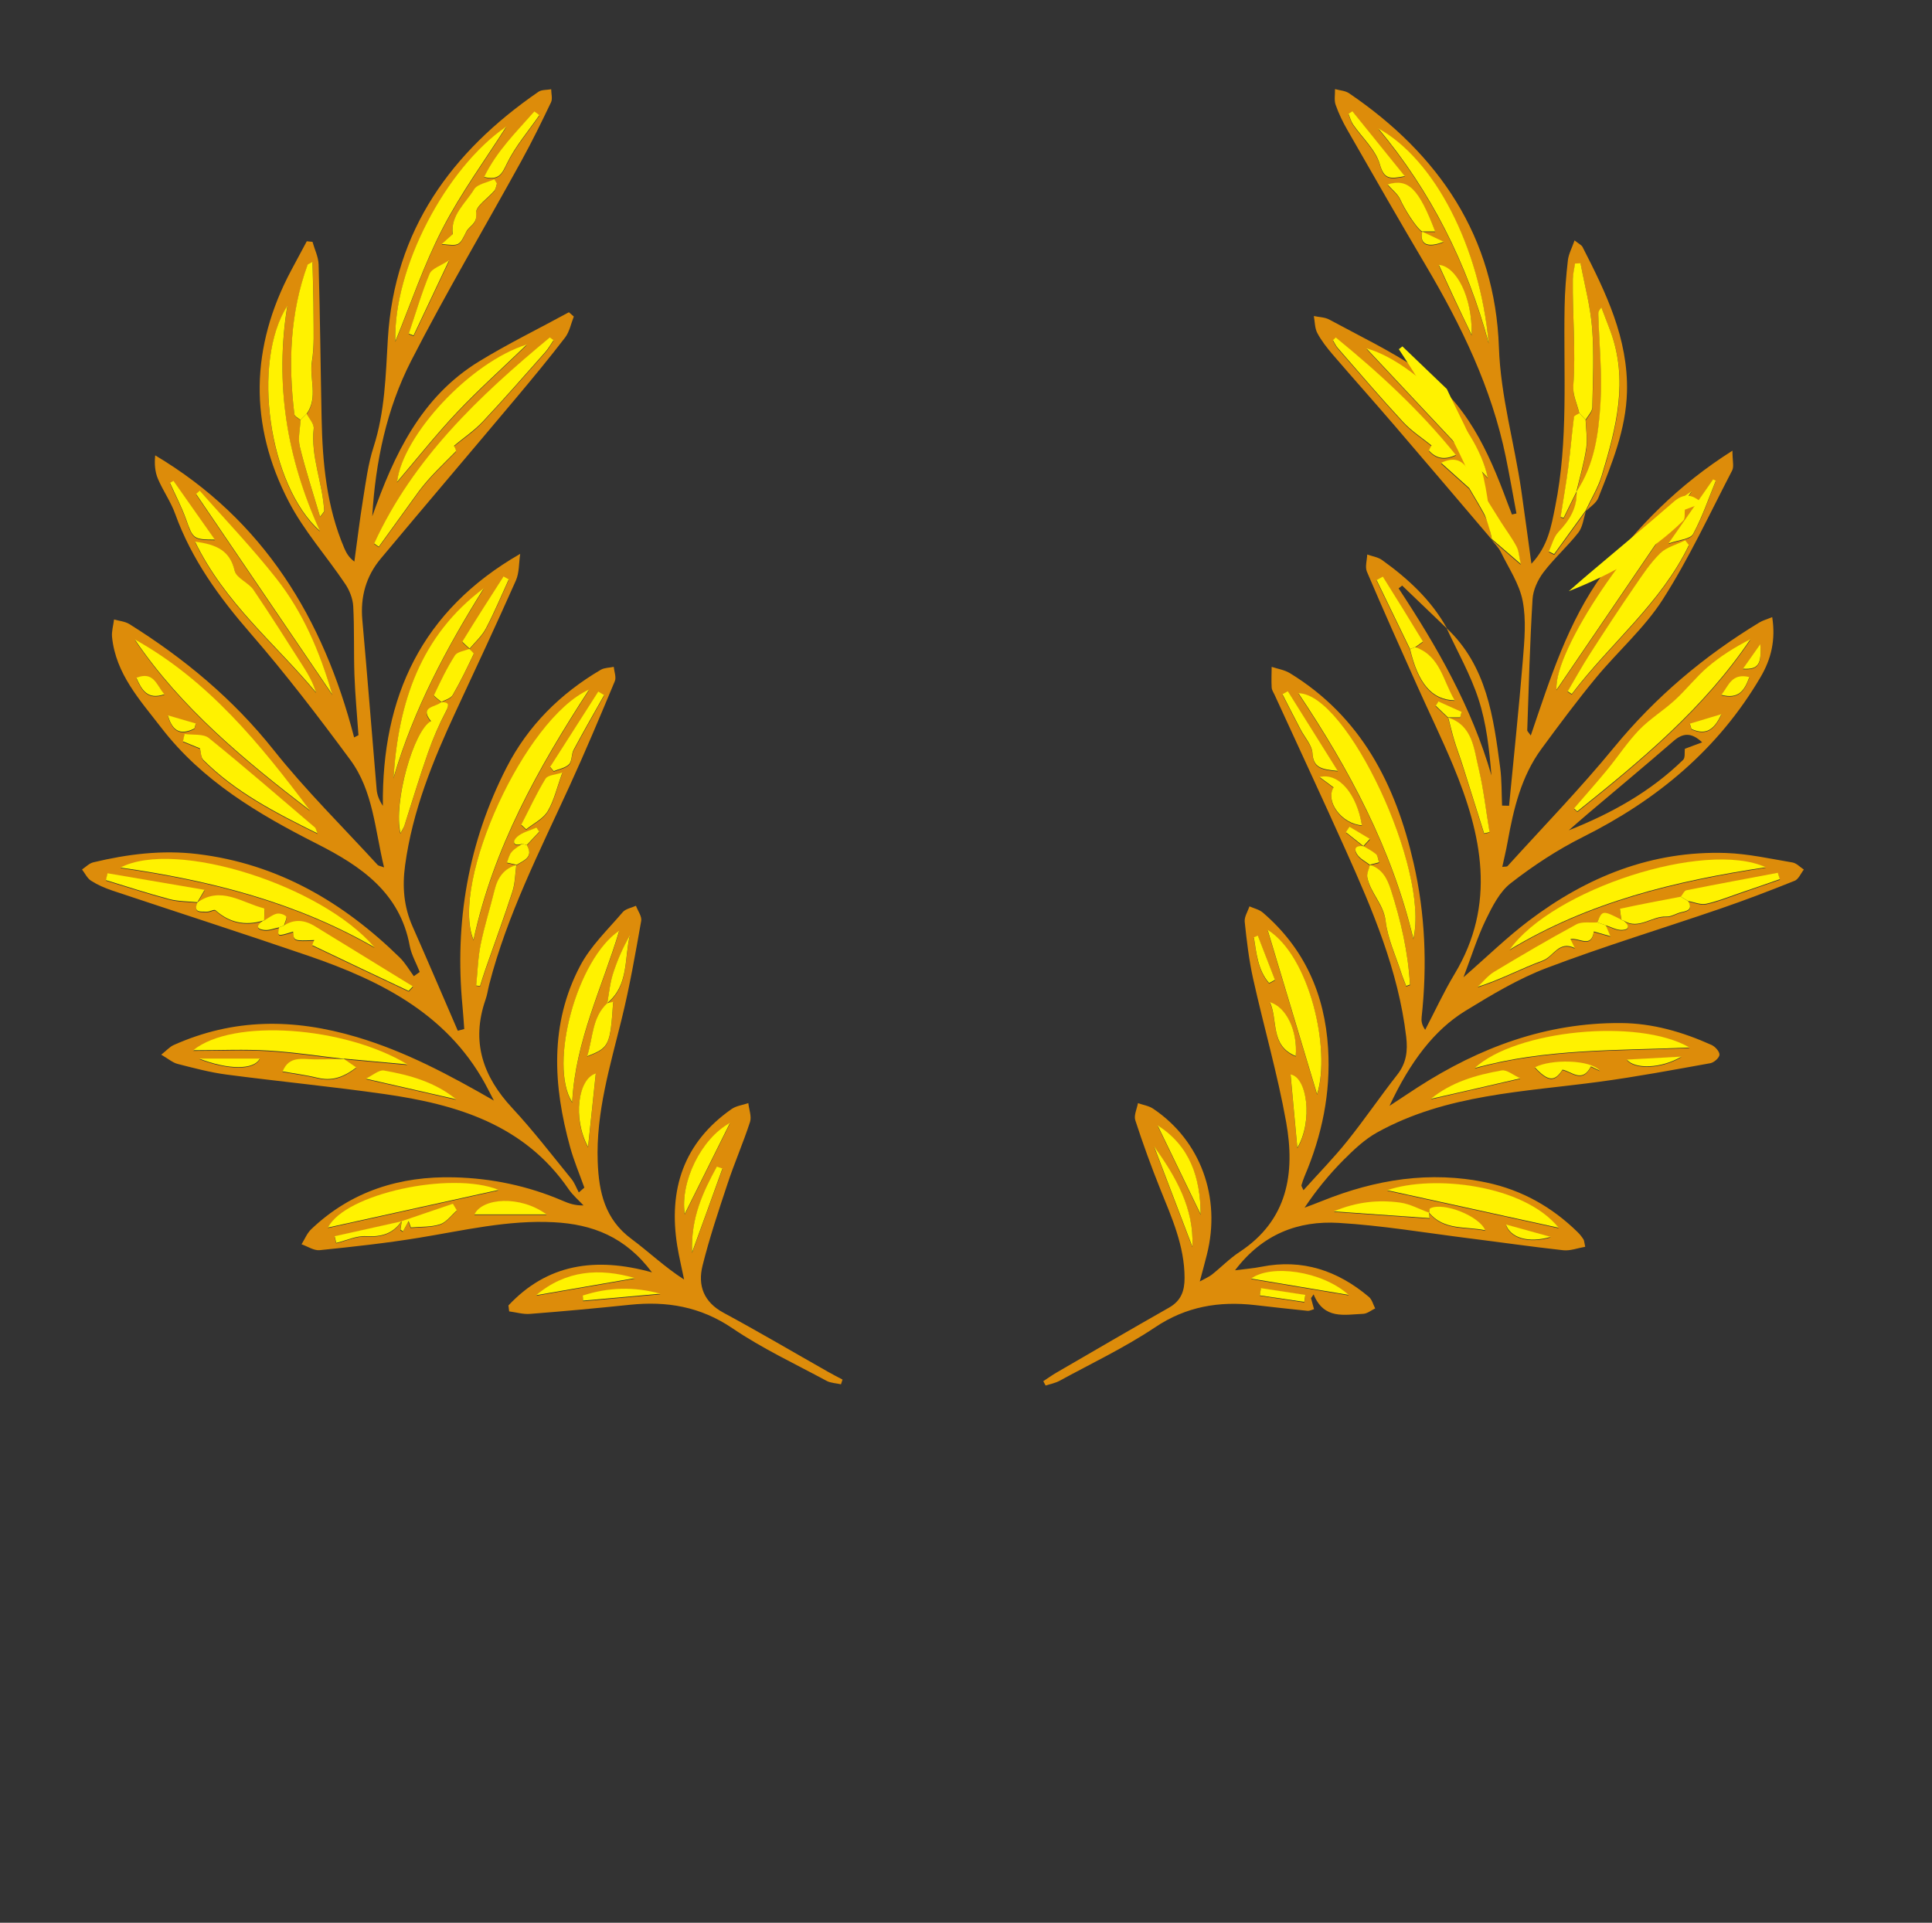 <?xml version="1.0" encoding="utf-8"?>
<!-- Generator: Adobe Illustrator 22.0.1, SVG Export Plug-In . SVG Version: 6.00 Build 0)  -->
<svg version="1.1" id="Layer_1" xmlns="http://www.w3.org/2000/svg" xmlns:xlink="http://www.w3.org/1999/xlink" x="0px" y="0px"
	 viewBox="0 0 2400 2389.1" style="enable-background:new 0 0 2400 2389.1;" xml:space="preserve">
<rect x="0" y="0" width="2400" height="2389.1" fill="#333333" stroke="none"/>
<style type="text/css">
	.st0{fill:#DD8C0A;}
	.st1{fill:#FFF200;}
</style>
<path class="st0" d="M631.6,1622.1c48.1-51.4,107.8-60.7,178.3-41.1c-33-44.2-74-59.8-121.9-62.3c-57-3-111.9,10.2-167.5,19.3
	c-40.9,6.7-82.2,11.2-123.4,15.4c-7.2,0.7-15-4.7-22.5-7.3c3.9-6.3,6.8-13.7,11.9-18.6c49.8-47.5,110.3-66.3,177.9-64.6
	c46.5,1.2,91.4,10.6,134.3,29c7.6,3.3,15.4,6.2,26.2,5.9c-6.2-6.6-13.3-12.6-18.4-20c-55.2-80.6-139.3-105.6-229.1-118.4
	c-65.2-9.3-130.8-15.6-196.1-24.2c-20.4-2.7-40.6-8.1-60.6-13.2c-6.3-1.6-11.8-6.5-20.4-11.5c6.8-5.4,10.7-9.9,15.5-12
	c74.4-33.2,148.4-33.3,227.1-10c61.3,18.2,115.3,47.3,170.6,79c-2.1-4.1-4.3-8.2-6.4-12.4c-47-92.9-131.7-135.8-224.1-167.5
	c-80.9-27.7-162.3-53.9-243.4-81c-9.2-3.1-18.3-7-26.4-12.2c-4.8-3-7.6-9.2-11.3-14c4.6-3.1,8.9-7.7,14-8.9
	c42.5-10.2,85.5-15.6,129.3-10.3c99.6,12,181.1,59.7,251.5,128.7c6.8,6.7,11.7,15.4,17.4,23.1c2.4-1.8,4.8-3.6,7.3-5.3
	c-4.2-10.8-10.3-21.2-12.4-32.4c-12.2-66.5-61-99.3-115.4-126.9c-72.8-36.9-142.3-78-193.2-144.1c-26.4-34.3-56.5-66.7-61.2-112.7
	c-0.7-7.1,1.6-14.6,2.5-21.9c6.4,1.9,13.6,2.4,19.1,5.8c68,42.6,128.7,92.9,179.2,156.5c39.8,50.1,85.8,95.4,129.1,142.7
	c1.1,1.2,3.3,1.3,8,3.1c-11.4-47.1-13.5-95.1-42-133.7c-39.6-53.6-80.1-106.7-123.8-157C272.1,742,238,695,217.6,638.5
	c-5.4-15.1-15.1-28.6-21.4-43.5c-3.7-8.7-4.5-18.5-3.4-29.2C327.3,646,401.6,768.2,439.9,916.3c1.8-0.9,3.6-1.9,5.4-2.8
	c-1.7-24.8-4.1-49.6-5-74.5c-1-28.5,0-57.1-1.5-85.6c-0.5-9.5-4.6-19.9-10-27.9c-23.1-34.4-51.3-65.9-70.2-102.4
	c-49.5-95.3-47.5-192,3.1-287.1c6.4-12.1,12.9-24.1,19.4-36.2c2.4,0.2,4.7,0.5,7.1,0.7c2.6,9.4,7.3,18.7,7.6,28.1
	c1.8,63.5,2.4,127.1,3.7,190.7c1.1,55.4,6.1,110.2,28.2,161.9c2.5,5.7,5.4,11.3,12.5,16.6c3.6-25.8,6.6-51.7,10.8-77.5
	c3.5-21.7,6.3-43.9,13-64.7c14.2-43.9,15.1-89.2,17.8-134.5c8.1-135.4,79-232.6,187-307c4.1-2.8,10.6-2.2,15.9-3.2
	c0,5.5,1.9,11.8-0.2,16.2c-11.7,24.5-23.7,49-36.8,72.8c-45.6,82.9-93.9,164.3-137,248.5c-30.5,59.7-44.3,125.3-48.3,193.2
	c27-76.4,60.5-148.4,132.7-192.5c36.1-22.1,74.4-40.8,111.6-61.1c2,1.8,4,3.6,6.1,5.3c-3.5,8.8-5.3,18.9-10.9,26.2
	c-19.7,25.7-40.4,50.7-61.2,75.5c-55.8,66.5-112.2,132.6-167.8,199.2c-18.2,21.8-25.4,47.4-22.8,76.1c6.3,70.3,11.8,140.7,17.8,211
	c0.6,6.5,3,12.9,7.7,20c-1.4-135.1,47.8-242.6,170.6-313.1c-1.7,11.1-1,23.3-5.4,33.2c-24.2,54.5-49.4,108.5-74.6,162.6
	c-28.5,61.3-53.8,123.5-63,191.3c-3.6,26.5-1.6,51.4,9.3,75.9c19,43,37.5,86.4,56.2,129.6c2.7-0.7,5.4-1.4,8-2.2
	c-0.7-9.5-1.3-19-2.2-28.5c-9.9-104,7-203.1,54.7-296.3c26.7-52.2,66.9-92,117.2-121.6c4.5-2.6,10.6-2.4,16-3.6
	c0.6,6,3.4,13,1.3,17.9c-18.2,43.6-36.5,87.2-56.2,130.2c-36.9,80.7-77.5,160-99.8,246.6c-1.6,6.3-2.4,12.8-4.6,18.9
	c-18.1,52.2-3.3,95.4,33.3,134.7c26,28,49.3,58.4,73.5,88.1c3.9,4.8,6.1,11.1,9.1,16.7c2.3-2,4.6-4,6.9-6c-6-16.8-13-33.3-17.7-50.4
	c-21.1-76.4-25.7-152.8,12.5-225.2c13-24.7,34.4-45,52.8-66.6c3.6-4.3,10.9-5.4,16.5-8c2.3,6.3,7.5,13.1,6.5,18.8
	c-7.2,40.7-14.3,81.6-24.2,121.7c-14.4,58.6-32.1,116.3-29.8,177.7c1.4,37.8,9,71.3,41.7,95.6c21.7,16.1,41.3,35,65.6,50.6
	c-2.8-13.9-6.2-27.8-8.5-41.8c-11.2-70,7.8-128.3,67.6-170.1c5.8-4,13.8-4.9,20.7-7.3c0.8,7.9,4.3,16.6,2.1,23.4
	c-8.4,25.9-19.4,50.9-27.9,76.7c-11.2,33.7-22.5,67.4-31.1,101.9c-6.1,24.6,1.4,45.2,26.1,58.5c43.9,23.7,86.8,49,130.2,73.6
	c5.8,3.3,11.8,6.3,17.6,9.4c-0.6,2-1.3,4-1.9,5.9c-6-1.4-12.7-1.5-17.9-4.3c-39.3-21.2-80.1-40.3-116.9-65.3
	c-39.8-27-81.6-34-127.6-29.2c-41.3,4.3-82.6,8.1-123.9,11.3c-8.5,0.7-17.3-2-25.9-3.1C632.2,1627.2,631.9,1624.7,631.6,1622.1z
	 M648.6,1049.2c-4.5,3.3-9.7,6.1-13.2,10.2c-2.9,3.5-3.9,8.6-5.8,13c4.1,0.9,8.1,1.9,12.2,2.8c-15.9,4.6-23.6,16-27.4,31.4
	c-5.5,22.5-12.6,44.7-17.2,67.4c-3.4,16.7-3.9,34.1-5.6,51.1c1.6,0.2,3.2,0.4,4.8,0.6c2.3-7.2,4.5-14.5,7-21.6
	c11.1-31.8,22.8-63.5,33.2-95.6c3.4-10.5,3.3-22.1,4.9-33.2c9.1-5.8,22-9.6,13-24.8c5.2-5.6,10.3-11.1,15.5-16.7
	c-1.1-1.7-2.3-3.4-3.4-5.1c-8.2,3.7-17.9,5.8-24.2,11.6C635.8,1046.5,637.6,1052.6,648.6,1049.2z M498.6,1518.3
	c-27.7,6.1-55.3,12.3-83,18.4c0.7,2.8,1.4,5.5,2,8.3c12.4-3,25-9.1,37.2-8.4c18.8,1.1,33.4-2.9,44-18.8c-0.5,3.6-1,7.2-1.6,10.8
	c1,0.7,2.1,1.5,3.1,2.2c2.3-4.3,4.7-8.6,7-12.8c0.9,2.6,1.9,5.3,2.8,7.9c12.2-1.1,25-0.4,36.4-4c7.9-2.6,13.9-11.2,20.7-17.2
	c-1.6-2.8-3.2-5.5-4.9-8.3C541.3,1503.7,520,1511,498.6,1518.3z M754.1,1247.3c27.4-22.4,21.2-55.5,28.4-84.4
	c-9.1,15.6-16.1,32-21.4,48.9c-3.6,11.4-4.6,23.5-6.7,35.3c-19,17.6-17.6,42.1-25,65.9c27.4-10.6,28.6-13.2,32.3-67.6
	C759.1,1246.1,756.6,1246.7,754.1,1247.3z M583,807c6.9-8.4,15.5-15.8,20.5-25.2c10.5-19.9,19.1-40.7,28.5-61.2
	c-2.2-1.2-4.3-2.4-6.5-3.6c-17.1,26.8-34.4,53.6-51,80.7c-0.5,0.9,5.8,5.9,8.9,9c-6.3,2.7-15.3,3.7-18.4,8.4
	c-10,15.6-18,32.4-25.9,49.2c-0.5,1.1,6,5.6,9.2,8.5c-6.3,6.8-28.5,5.2-13.1,24c-21.7,11.3-47.1,101.8-37.9,139.1
	c2-3.8,3.9-6.3,4.8-9.1c9.8-30.1,18.8-60.5,29.2-90.3c6.2-17.7,13.7-35.2,22.4-51.8c4.8-9.1,3.3-11.4-5.9-11.6
	c4.9-2.9,11.9-4.5,14.4-8.8c9.6-16.5,17.8-33.8,26.1-51.1C588.9,812.2,584.9,809.1,583,807z M328.2,1144.4c-0.1-5.2,1-14.8-0.3-15.1
	c-27.2-6.8-53.4-28.2-82.8-7.1c2.4-4.1,4.8-8.2,9.2-15.7c-42.1-7.2-81.4-13.9-120.6-20.6c-0.7,2.8-1.4,5.7-2.1,8.5
	c26.2,7.9,52.2,16.5,78.6,23.5c11.3,3,23.5,2.8,35.3,4c-6.1,13.7,4.7,11.3,11.7,11.7c3.6,0.2,9-3.3,10.6-1.8
	c17.4,15.6,37,19.5,59.1,13c-6.5,4.7-10.6,10,1.3,11.6c6,0.8,12.4-2,18.7-3.2c-2.3,11.3-2.3,11.3,17.4,5.3
	c0.7,11.5,0.7,11.5,26.3,10.5c-1,2.4-2.7,6.3-2.6,6.3c39.9,19.1,79.8,38,119.8,56.9c1.8-1.9,3.5-3.8,5.3-5.7c-6-3.7-12-7.3-18-11
	c-34.7-21.3-69.3-42.7-104-63.9c-12.5-7.6-25.4-9-38.3-0.6c1-3.9,4.1-9.7,2.7-11.4c-2.4-2.7-8.3-4.3-11.9-3.3
	C338,1137.5,333.2,1141.5,328.2,1144.4z M380.9,514.8c14.7-20.4,3.2-43.7,6.7-65.5c3-18.3,2-37.2,2-55.9c0-21.7-0.8-43.4-1.3-67.5
	c-5,3-5.9,3.2-6.1,3.6c-22,60.5-24.2,122.7-16.4,185.8c0.3,2.6,5,4.7,7.6,7c-0.5,11-3.4,22.6-0.9,32.9c6.8,28.2,15.9,55.8,25.2,87.4
	c4.4-5.9,5.1-6.5,5.1-7c-1.6-34.5-16.9-67.2-13-102.7C390.4,527.4,384,520.9,380.9,514.8z M426.9,1316.2c27,2.5,54.1,4.9,79.2,7.2
	c-78.1-47.3-217.1-57.6-266.2-17.6c34.3,0,63.9-1.4,93.4,0.4c31.4,1.9,62.6,6.7,94,10.3c-12.2,0.2-24.3,0.6-36.5,0.5
	c-15.1-0.1-31.7-4.8-39.9,15c15.2,2.7,29.5,4.5,43.5,7.9c16.7,4,30.9,0.5,48.1-12.8C436.3,1322.7,431.6,1319.4,426.9,1316.2z
	 M731.8,857.5c-80,35.7-173,239.8-143.6,311.1C612.9,1054.5,667.9,956.1,731.8,857.5z M385.1,1007.8
	c-61.5-82.2-126-161.5-217.7-212.6C225.4,880.9,304,945.5,385.1,1007.8z M149.6,1078.7c112.6,16,218.7,43.2,315.7,99.2
	C400,1101.1,218.5,1043,149.6,1078.7z M464.8,676c1.9,1.4,3.8,2.8,5.7,4.1c16.6-23,33.3-46.1,49.9-69.1
	c13.1-17.6,29.8-33.1,45.8-49.4c1.2-1.2-2.3-7-2.3-6.9c11.9-9.8,25.2-18.7,35.8-30.1c26.6-28.3,52.1-57.6,77.9-86.7
	c3.9-4.4,6.7-9.7,10-14.5c-1.5-1.1-3.1-2.3-4.6-3.4C595.4,492.7,513.4,570.1,464.8,676z M248.1,610.4c-1.5,1.4-3,2.7-4.5,4.1
	c55.4,81.6,110.8,163.2,169.2,249.2c-16-55-36.8-102.3-68.8-143.3C314.1,682.1,280.2,646.9,248.1,610.4z M242.3,673.7
	c37.3,76.9,100.2,127,150.3,187.4c-3.5-11.6-9.1-21.6-15.2-31.2c-20.6-32.2-40.9-64.6-62.4-96.2c-6.2-9.1-21.1-14.4-23.3-23.5
	C285.8,685.6,270.2,677.4,242.3,673.7z M491.1,424.8c19-46.3,35.2-94.8,58.4-139.7c23-44.5,53-85.4,79.5-127.2
	C553.2,209.8,488.3,335.3,491.1,424.8z M356.9,380.8c-44.8,69.6-23,223.6,40.5,279.6C355.7,569,341.4,477.1,356.9,380.8z M601,731.6
	c-78.9,58.9-106.2,142.3-112.2,235.7C513.5,882.7,554.4,805.8,601,731.6z M619.5,1479.2c-58.9-23.9-190.9,4.8-212.1,46.8
	C478.2,1510.4,550.6,1494.4,619.5,1479.2z M769.2,1157.2c-52.5,35-88.1,166.5-58.4,213.2C714.6,1294.2,748.1,1227.6,769.2,1157.2z
	 M654.6,428.7c-71,22.2-154.6,113.2-161.4,170.9c24.5-28.7,48.2-58.7,74.3-86.4C594,485.1,622.9,459.3,654.6,428.7z M394.5,1036.3
	c-1.9-4.8-2.1-6.4-2.9-7.1c-43.8-37.3-87.2-75.2-132-111.3c-6.9-5.6-20-3.6-30.2-5.1c-0.7,3.1-1.4,6.1-2.1,9.2
	c7.8,3.2,15.6,6.4,21.2,8.7c1.3,4.6,1,11.2,4.2,14.4C292.4,984.8,341.6,1010.3,394.5,1036.3z M548.8,303.9
	c22.1,2.4,21.7,2.2,30.3-15.3c3.8-7.7,14-9.6,12.3-23.4c-1-8.2,14.8-18.3,22.7-27.8c1.8-2.2,2.1-5.7,3.1-8.6
	c-1.1-1.8-2.2-3.6-3.2-5.5c-8.7,4.1-21.2,5.9-25.3,12.7c-10.6,17.4-29.3,32-26.4,55.6C558.2,295.4,553.5,299.7,548.8,303.9z
	 M665.9,1610.1c41-7.1,81.9-14.2,122.9-21.3C744.8,1576.1,703.1,1578.8,665.9,1610.1z M906.8,1396c-36.3,19.8-62.1,74.1-56.2,113.1
	C868.9,1472.4,887,1435.9,906.8,1396z M750.5,864.4c-2.4-1.5-4.8-2.9-7.2-4.4c-19.9,31.2-39.9,62.4-59.8,93.6
	c1.5,1.8,2.9,3.6,4.4,5.3c6.5-2.7,14.5-3.9,19-8.5c3.9-4,2.8-12.5,5.8-18C724.9,909.6,737.8,887.1,750.5,864.4z M698.6,960.6
	c-7.9,2.7-18,2.9-20.9,7.6c-11.3,18.3-20.3,38-30.2,57.3c2,1.9,4.1,3.8,6.1,5.7c9.1-7.3,21-13,26.7-22.4
	C688.3,995.6,691.7,979.7,698.6,960.6z M670,143.8c-2-1.6-4.1-3.1-6.1-4.7c-22.1,25.3-46.5,48.8-62.4,81.4
	c18.6,4.5,22-3.8,28.3-16.7C640.1,182.4,656.3,163.7,670,143.8z M566.6,1366.6c-26.3-21.4-57.6-30-89.6-35.7
	c-6.3-1.1-14.1,6.1-22.6,10.1C494.6,1350.1,530.6,1358.3,566.6,1366.6z M730.5,1425.8c3.4-31.9,6.5-61.9,9.6-91.2
	C718,1341.2,711.1,1390.4,730.5,1425.8z M679,1509.7c-33-24.2-79.8-20.6-89.7,0C618.4,1509.7,648.7,1509.7,679,1509.7z M215.5,598.2
	c-1.4,0.9-2.8,1.7-4.3,2.6c6.7,15.1,14.5,29.8,20,45.4c8.5,23.9,8.9,24.9,35.7,25.1C249.9,647.1,232.7,622.6,215.5,598.2z
	 M507.8,415.3c2,0.8,4,1.6,6,2.4c13.9-29.5,27.8-59,44.2-93.5c-10.5,7-21.5,10.2-24.3,16.9C523.5,365.2,516.1,390.5,507.8,415.3z
	 M859.7,1556.9c13.8-38.2,25.8-71.2,37.7-104.2c-2.3-0.8-4.6-1.6-6.9-2.4C873.4,1481.8,858,1513.9,859.7,1556.9z M723.9,1610.5
	c0.2,2.1,0.3,4.3,0.5,6.4c32-2.9,64-5.8,96-8.6C787.7,1599.2,755.6,1600.2,723.9,1610.5z M247.3,1316c36.1,14.1,68.5,14.3,75.4,0
	C298.3,1316,274.9,1316,247.3,1316z M169.4,842.9c6.8,15.2,13.5,27.6,34.8,20.5C194.5,851.8,190.9,834.3,169.4,842.9z M208.6,889.6
	c6.2,22.7,18.5,23.6,32.9,16.3c0.6-2.1,1.2-4.2,1.8-6.2C231.7,896.3,220.1,892.9,208.6,889.6z"/>
<path class="st0" d="M1853.2,670.5c-40.3-47.3-80.5-94.8-121-141.9c-25.3-29.5-51.3-58.5-76.6-88c-7.1-8.3-14.1-17.2-19.2-26.8
	c-3.2-6.1-3-14-4.3-21.1c6.5,1.4,13.8,1.4,19.4,4.5c37.6,20.4,76.4,38.9,111.7,62.8c58.1,39.2,85.7,100.6,109.1,163.9
	c1.9,5.2,3.9,10.3,5.9,15.4c1.9-0.4,3.7-0.9,5.6-1.3c-4.4-23.5-8.5-47.1-13.3-70.5c-17.6-85.5-55.1-162.8-99.1-237.3
	c-33-55.8-65.2-112-97.4-168.3c-5.8-10.1-11-20.7-14.8-31.6c-2.1-5.9-0.6-13-0.8-19.6c5.9,1.7,12.7,1.9,17.5,5.2
	c111.7,75.9,181.3,178.4,186.1,315.5c2.1,61.2,19.2,118.6,27.8,177.9c4.2,29.2,8.1,58.5,12.6,91.2c20.7-21.9,24.7-46.9,29.5-70.8
	c16.6-82.1,10.2-165.4,11.7-248.2c0.3-19.4,1.9-38.8,4.1-58.1c0.9-7.7,4.9-15,8.3-24.7c5.3,4.3,8.6,5.7,9.9,8.2
	c29,56.7,56.8,113.6,55.2,179.9c-1.2,47-18.8,89.3-35.6,131.8c-2.6,6.6-10.2,11.2-15.6,16.7c6.7-14.4,15.3-28.2,19.9-43.2
	c18-59.2,33.8-118.9,10.6-180.7c-3.6-9.5-7.2-18.9-10.8-28.3c-3.9,3.9-4,6.4-3.9,9c1.1,36.2,4.8,72.6,2.7,108.7
	c-2.3,38.5-7.4,77.5-30,111.1c4.2-18.1,9.5-35.9,12.3-54.2c1.7-11.5-0.4-23.5-0.8-35.3c2.9-5.1,8.1-10.2,8.2-15.4
	c0.8-32.8,2.3-65.8-0.2-98.4c-2.1-27.1-9.4-53.8-14.4-80.7c-2.3,0.1-4.6,0.3-6.9,0.4c-0.9,6.5-2.6,13.1-2.7,19.6
	c-0.6,44.1,3.7,88.2,0.6,132.5c-0.8,11,4.8,22.5,7.5,33.8c-2.3,1.6-6.4,3-6.7,4.9c-2.7,21.1-4.5,42.4-7.2,63.5
	c-2.7,20.3-6.2,40.4-9.4,60.6c1.3,0.3,2.6,0.7,3.8,1c5.4-10.9,10.7-21.8,16.1-32.7c0.8,20.7-9,36.1-22.7,50.7
	c-5.9,6.2-8,15.9-11.8,24c2.2,1.1,4.4,2.2,6.6,3.3c13.1-18.1,26.3-36.3,39.4-54.4c-3,9-3.9,19.6-9.4,26.7
	c-13.5,17.2-30.2,32-43.4,49.4c-7,9.3-12.8,21.8-13.5,33.2c-3.3,54.3-4.7,108.8-6.6,163.2c0,0.9,1.3,1.9,4.4,6.3
	c24.2-71,46-140.9,89.4-200.6c43.2-59.3,93.9-110.7,161.1-153.3c0,12.6,2.1,19.7-0.3,24.5c-28,53.9-53.6,109.3-86.2,160.3
	c-22.8,35.7-56,64.6-83.2,97.6c-23.5,28.5-45.5,58.1-67.4,87.9c-25.3,34.4-34.8,74.8-42.2,115.9c-1.8,10-4.2,19.9-6.6,31
	c3.4-0.5,5.7-0.1,6.6-1.1c44.4-49,90.5-96.5,132.3-147.5c51.3-62.5,111.7-113.4,180.4-155.1c4.1-2.5,9-3.8,16-6.7
	c4.5,28.5-1.4,52.3-14.4,74.4c-52.5,89.6-128.5,152.7-220.7,198.8c-31.6,15.8-61.8,35.7-89.7,57.4c-13.8,10.7-22.9,28.9-30.9,45.3
	c-10.5,21.7-17.7,45-27.8,71.6c29.4-25.6,53.9-49.6,81-70.1c72.3-54.8,153.1-87.4,245.2-84.3c27.7,1,55.2,7.2,82.6,11.8
	c5,0.9,9.4,5.8,14,8.8c-3.8,4.8-6.5,11.9-11.4,13.9c-30.6,12.3-61.5,24.1-92.7,34.8c-71.7,24.6-144.3,46.6-215.2,73.5
	c-35.4,13.4-68.7,33.5-101.2,53.4c-38.6,23.7-68.6,63.2-94.2,118c14.5-9.5,24.7-16.4,35.1-23.1c76.8-49.5,159.6-80.4,252.2-79.8
	c39.6,0.2,76.9,11.1,112.7,27.2c4.5,2,10.1,8.2,9.9,12.2c-0.2,3.8-6.8,9.7-11.4,10.5c-45.7,8.2-91.4,16.8-137.4,23
	c-94.1,12.7-190.5,15.4-276.4,63c-15.4,8.5-29,21.4-41.6,34c-17.7,17.8-33.7,37.2-48.6,59.5c7.5-2.8,15-5.6,22.4-8.6
	c65.9-26.4,133.4-37.5,203.8-22.6c43.7,9.3,81.1,30.3,112.9,61.5c2.8,2.7,5.2,5.8,7.3,9c1,1.5,0.9,3.6,2.2,9.3
	c-9.4,1.6-18.5,5.2-27.2,4.3c-39.3-4.3-78.4-10-117.6-14.9c-53.9-6.8-107.6-15.9-161.6-19.1c-49.9-2.9-94.4,13.7-128.6,58.9
	c12.5-1.6,22.8-2.4,32.8-4.4c50.9-10.1,94.8,4.8,133.5,37.5c3.9,3.3,5.3,9.5,7.8,14.3c-5,2.3-9.8,6.5-14.9,6.7
	c-23.2,0.9-48.6,7.6-61.6-24.2c-1.1,1.6-2.1,3.1-3.2,4.7c1.2,4.3,2.3,8.5,3.7,13.7c-3.1,0.9-5.5,2.3-7.8,2.1
	c-21.9-2.2-43.8-4.7-65.7-7.2c-44.5-5-85.3,1.7-124,27.7c-37.5,25.1-78.8,44.7-118.6,66.4c-5.3,2.9-11.5,4-17.3,5.9
	c-1-1.8-2-3.6-2.9-5.4c5.5-3.6,10.9-7.5,16.6-10.8c46.5-27,92.9-54.1,139.6-80.6c15-8.5,19.4-20.8,19.3-37.2
	c-0.1-39.5-15.8-74.4-30.1-109.9c-11.3-28.2-21.7-56.8-31.1-85.7c-2-6.1,2-14.1,3.3-21.3c6.4,2.3,13.6,3.3,19,7
	c58.8,39.5,84.6,110.3,66.6,181.3c-2.5,9.9-5.2,19.8-8.8,33.3c7-3.9,11.4-5.7,15-8.5c11.7-9.3,22.2-20.2,34.6-28.3
	c59.8-39.4,69-98,57.7-161.2c-10.7-59.9-27.8-118.5-41-178c-5.2-23.3-8-47.2-10.5-71c-0.6-6.1,3.8-12.7,5.9-19.1
	c5.6,2.5,12.2,3.9,16.7,7.8c51.6,44.3,76.9,101.5,81,168.6c3.4,55.4-7.6,108.3-29.3,159.1c-1.5,3.6-2.7,7.3-3.8,11
	c-0.3,0.9,0.8,2.2,2.5,6.2c18.8-21,37.7-40.2,54.5-61.2c21.5-26.8,40.8-55.3,62-82.3c11.4-14.5,13.2-29.7,11.1-47.3
	c-9.8-82.4-41.8-157.5-75.3-232.1c-28.9-64.4-58.8-128.5-88.2-192.7c-1.4-2.9-3.4-5.9-3.6-9c-0.5-8.5-0.1-17.1,0-25.7
	c7.6,2.5,16,3.8,22.6,7.8c88.6,54.2,131.4,138.3,153.7,235.9c14.5,63.3,17,127.1,10,191.4c-0.5,4.7-0.1,9.5,4.4,15.9
	c12.1-23.1,23-46.9,36.4-69.2c52.4-86.9,34.1-173.2-1.7-259.2c-14-33.5-29.9-66.1-44.7-99.2c-21.1-47.1-42.2-94.2-62.4-141.7
	c-2.5-6,0.1-14.1,0.4-21.3c6.2,2.2,13.3,3.2,18.5,6.9c32.3,23.2,61.2,49.8,80.7,85.2c-18.6-17.8-37.2-35.7-55.8-53.5
	c-1.5,1.2-3,2.3-4.4,3.5c47.9,72.7,90.9,147.8,115.3,232.4c-2.7-32.4-6.2-64.7-16.1-94.9c-9.9-30.4-26.1-58.8-39.6-88.1
	c50.1,47.2,58.2,110.5,66.6,173.7c2,15.4,1.6,31.2,2.3,46.8c2.9,0.1,5.8,0.1,8.7,0.2c5.8-60.3,12.2-120.5,17.1-180.8
	c2-24.5,4.4-50-0.2-73.7c-4.1-21.3-17.4-40.8-27.2-60.9c-2.8-5.7-7.7-10.3-11.7-15.5c11.3,9.8,22.7,19.5,36.4,31.4
	c-1.9-8.6-2.1-15.8-5.2-21.5c-5.7-10.7-13.1-20.4-19.5-30.7c-13.8-21.8-27.3-43.8-41.2-65.6c-7.6-11.9-17.7-15.2-33.1-7.9
	c12.6,11.3,23.6,21.2,34.6,31.1c0.5,0.4,0.7,1,1.1,1.6c7.5,13.1,15.7,25.9,22.2,39.4C1851.3,654.7,1851.6,663,1853.2,670.5z
	 M1694,1052.3c-8.7-1.2-13.5,2.1-8,10.3c3.6,5.4,10.4,8.7,15.8,12.9c-1.2,5.1-4.2,10.6-3.2,15.4c3.8,19.5,20.2,33.1,22.8,54.5
	c2.6,22,12.6,43.1,19.5,64.6c1.7,5.4,4,10.6,6,15.9c1.6-0.6,3.1-1.1,4.7-1.7c-2.2-39.9-11.1-78.5-23.3-116.7
	c-4.8-15.1-11.1-27.1-26.8-32.2c3.9-1,7.8-2,11.8-3c-1.2-3.5-1.4-8-3.8-10.2c-4.6-4.1-10.4-6.8-15.7-10c2.7-3,5.4-5.9,8.1-8.9
	c-8.4-5-16.8-10.1-25.3-15.1c-1.5,2.3-3,4.5-4.5,6.8C1679.3,1040.6,1686.7,1046.4,1694,1052.3z M1766.3,288.3c5.1,0,10.2,0,16.5,0
	c-20.1-52.9-33.3-66.4-59.1-58.4c6,6.8,13,12,15.9,18.9c4.4,10.2,19.2,34.7,27.1,39.7c-3.5,14.8,5.6,21,26.6,12.6
	C1784.4,296.8,1775.4,292.6,1766.3,288.3z M1775.3,1507.5c-11.9-4.3-23.6-10.9-35.8-12.5c-26.9-3.6-53.5-1.2-82.6,10.9
	c42.7,3,80.8,5.7,119.1,8.4c-0.1-0.9-0.5-4-0.9-7.2c18.5,22.8,45.8,17.1,70.1,22.3c-7.6-17.8-51.7-35.4-68.4-27.3
	C1775.6,1502.6,1775.7,1505.6,1775.3,1507.5z M1758.1,804.8c3.3-2.4,9.6-6.7,9.4-7c-16.3-27.1-33.1-53.8-49.8-80.6
	c-2.6,1.4-5.1,2.9-7.7,4.3c13.8,28.6,27.7,57.2,41.5,85.7c10,42.6,27.2,63.3,55.5,63.7C1792.5,846.4,1789.3,815.7,1758.1,804.8z
	 M2014.1,1143.5c-23-11.8-24-11.7-29.9,3.4c-8.8,0.7-19-1.3-26.1,2.5c-34.5,18.7-68.4,38.6-102.1,58.9c-7.8,4.7-13.7,12.4-20.5,18.7
	c28.4-8.9,53.8-22.8,80.7-32.6c13.7-5,19.9-25.4,40-15.6c-2.6-5.4-3.9-8.1-5.4-11.1c11-2.2,26,11.8,29-9.5
	c5.7,1.6,11.5,3.3,20.6,5.8c-2.8-6.8-4.2-10.2-5.5-13.5c6.6,2,13.2,6,19.7,5.7c11-0.5,8.9-6.1,2.4-11.5c18.9,11.5,35-6.1,53.1-5.1
	c6.1,0.3,12.4-4.2,18.8-5.5c8.3-1.7,14-4,8.3-13.7c7.5,1.3,15.4,4.9,22.3,3.4c14.2-3,27.8-8.6,41.6-13.3c16.7-5.7,33.4-11.6,50-17.3
	c-0.8-2.6-1.7-5.3-2.5-7.9c-37.9,7.1-75.8,14.1-113.5,21.7c-2.8,0.6-4.7,5.2-7,8c-25.2,4.8-50.4,9.5-75.4,15
	C2012.1,1130,2013.6,1138.7,2014.1,1143.5z M1799,892.4c2.5,9.6,4.8,19.4,7.7,28.9c3.1,10.2,7,20.2,10.2,30.4
	c9,28.1,17.8,56.3,26.6,84.4c2.3-0.5,4.6-1,6.8-1.5c-4.3-26.3-7.2-53-13.5-78.9c-6-24.7-7.2-53.6-38.3-63.7c5.1,0,10.2,0,15.2,0
	c0.6-2.3,1.2-4.5,1.8-6.8c-9.6-4.3-19.2-8.7-28.9-13c-1.1,1.8-2.2,3.5-3.3,5.3C1788.6,882.6,1793.8,887.5,1799,892.4z
	 M1755.7,1167.1c20.6-85.6-82.3-304.8-142.7-305C1676.2,956.7,1729.1,1055.5,1755.7,1167.1z M1955.3,1005.2c1.4,1.3,2.7,2.5,4.1,3.8
	c79.3-63.4,157.3-128.1,215.1-213.9c-19.1,9.7-37,20.9-52.9,34.4c-14.8,12.6-26.8,28.2-41.1,41.4c-14.2,13-31,23.2-44.3,37
	c-14.7,15.3-26.5,33.4-40,49.9C1982.8,973.8,1968.9,989.4,1955.3,1005.2z M1875.2,1180.8c98.8-59.7,205.4-85.3,318.3-102.5
	C2117.7,1044.2,1928.6,1105.6,1875.2,1180.8z M2101.5,611c-68.9,44.4-172.5,199.5-167.9,246.8C1988.4,777.3,2044.7,694.6,2101.5,611
	z M2098.8,1302.3c-63.5-37-216-21.6-267,25.6C1920.2,1303.2,2009.7,1306.3,2098.8,1302.3z M2098,678c-1.6-2-3.1-3.9-4.7-5.9
	c-10.5,5.2-23.2,8.3-31.2,16.2c-12.5,12.2-22.3,27.3-32.3,41.9c-18.6,27.2-36.7,54.7-54.5,82.4c-9.9,15.4-18.7,31.4-28,47.1
	c1.7,1.1,3.4,2.3,5.1,3.4C1999.9,800.5,2063.2,750.5,2098,678z M1712.2,160.3c65.6,78.6,110.3,168,137.1,266.6
	C1838.2,307.3,1782.2,198.8,1712.2,160.3z M1723.2,1479.6c67.2,14.7,141,30.9,213.1,46.7C1893,1472.5,1780.4,1460,1723.2,1479.6z
	 M1574.7,1156.1c20.9,69.4,42,139.7,61.4,204.2C1653.5,1305.8,1627.3,1189.1,1574.7,1156.1z M1848.3,594.6
	c-15-69.5-95.7-145.9-151-161.1C1746.9,486.4,1799.1,542.1,1848.3,594.6z M2093,930.4c6.1-2.3,13.8-5.2,21.5-8
	c-13.7-12.9-24.2-11.5-35.6-1.6c-35.1,30.5-70.9,60.2-106.4,90.3c-8,6.8-15.8,13.7-23.7,20.6c53-21,101.6-48,142.1-87.6
	C2093.6,941.4,2092.4,934.8,2093,930.4z M1659.3,420c-1.2,1.2-2.3,2.3-3.5,3.5c2,3.3,3.5,6.9,6,9.7c26.9,30.8,53.5,62,81.3,92.1
	c10.6,11.4,24.2,20.1,35.2,29.1c-0.2,0.4-3.9,5.6-3,6.6c8.5,9.1,18.7,11.9,33.2,5.1C1763.6,510.2,1712.8,463.7,1659.3,420z
	 M1675.4,1609.7c-33.6-30.1-96.9-38.1-121.2-20.3C1593.5,1595.9,1634.4,1602.8,1675.4,1609.7z M1438,1399
	c17.8,36.8,35.7,73.7,53.5,110.5C1491.2,1464.2,1478.5,1424.8,1438,1399z M1661.8,958.6c-22.6-36.1-42.3-67.5-62-99
	c-2.2,1.2-4.5,2.5-6.7,3.7c7.5,14.6,14.9,29.2,22.5,43.7c5.1,9.9,14.3,19.5,14.8,29.6C1631.5,955,1641.9,956.6,1661.8,958.6z
	 M1680,139c-1.6,1.1-3.2,2.1-4.8,3.2c1.8,4.4,3,9.3,5.6,13.1c11.3,16.5,28.1,31.4,33.3,49.6c5.1,18.2,11.8,18.5,31,14.7
	C1721.7,190.7,1700.9,164.8,1680,139z M1656.6,979c-10.6,17.6,10.2,45.4,35.2,47.1c-5.9-37.9-28.3-65.8-52.6-60
	C1646.3,971.4,1651.5,975.3,1656.6,979z M1777.5,1366.1c35.7-8.2,71.5-16.4,111.1-25.5c-8.8-3.9-16.8-11-23.4-9.8
	C1833.6,1336.4,1802.8,1345.4,1777.5,1366.1z M1481.2,1549.8c2.4-46.9-20.2-86.6-47.6-124.7
	C1449.5,1466.7,1465.3,1508.2,1481.2,1549.8z M1611.6,1426.9c19.5-32.9,12.4-87.6-8.4-91.1
	C1605.9,1364.8,1608.6,1394.2,1611.6,1426.9z M1828.2,417c1-47.8-19.5-85.4-40.9-87.2c6,13.1,12.3,27.1,18.8,41
	C1813.4,386.2,1820.9,401.6,1828.2,417z M1609.6,1312.9c2.6-30.9-11.4-60.7-32-66.9C1587.8,1268.8,1577.7,1299.9,1609.6,1312.9z
	 M1987.5,1331.1c-11.8-13.9-60.7-14.7-80.9-4.2c16.1,17.6,24.8,18.3,34.3,2.9c11.6,2.4,24.6,17,35.3-4
	C1978.8,1327,1983.2,1329,1987.5,1331.1z M2072.5,676.1c13.1-4.7,27.1-5.4,30.6-11.8c11.5-20.9,19.1-44,28.2-66.2
	c-1.1-0.6-2.2-1.2-3.3-1.8C2110.5,621.5,2093,646.7,2072.5,676.1z M1576.5,1222.2c2.4-1.3,4.9-2.6,7.3-3.9
	c-7.1-18.3-14.2-36.6-21.3-55c-1.6,0.7-3.3,1.4-4.9,2.1C1560.8,1185.6,1562.7,1206.2,1576.5,1222.2z M2088.7,1313.6
	c-22,1.2-44.1,2.4-67.7,3.7C2030.5,1329.5,2063.9,1328.5,2088.7,1313.6z M1926.4,1537.6c-18.1-5-36.1-10-55.7-15.4
	C1876.3,1538.9,1898.8,1545.6,1926.4,1537.6z M1620.2,1618.4c0.4-2.9,0.9-5.8,1.3-8.8c-18.4-2.8-36.8-5.6-55.1-8.4
	c-0.5,3-0.9,6-1.4,9C1583.4,1613,1601.8,1615.7,1620.2,1618.4z M2173.1,842c-22.1-5.3-25.4,10.5-34.8,22.1
	C2159.3,869.6,2167,859.2,2173.1,842z M2138.3,888.1c-16,4.8-27.5,8.3-39.1,11.7c0.7,2.2,1.4,4.4,2,6.6
	C2115.6,912.7,2127.9,911.8,2138.3,888.1z M2165.2,831.6c18.8,1.1,23.3-5.2,21.5-30.5C2178.5,812.7,2172.3,821.5,2165.2,831.6z"/>
<path class="st1" d="M1797.3,483.3c13.5,29.3,29.7,57.6,39.6,88.1c9.8,30.2,13.3,62.5,16.1,94.9c-24.4-84.7-67.5-159.7-115.3-232.4
	c1.5-1.2,3-2.3,4.4-3.5c18.6,17.8,37.2,35.7,55.8,53.5C1797.9,483.9,1797.3,483.3,1797.3,483.3z"/>
<path class="st1" d="M731.8,856.8c-64,98.6-119,197-143.6,311.1C558.9,1096.6,651.8,892.5,731.8,856.8z"/>
<path class="st1" d="M385.1,1007.1C304,944.8,225.4,880.2,167.4,794.5C259.1,845.6,323.6,924.9,385.1,1007.1z"/>
<path class="st1" d="M149.6,1078c68.9-35.7,250.4,22.3,315.7,99.2C368.3,1121.3,262.2,1094,149.6,1078z"/>
<path class="st1" d="M464.8,675.3c48.6-105.9,130.6-183.4,218.2-256c1.5,1.1,3.1,2.3,4.6,3.4c-3.3,4.9-6.2,10.1-10,14.5
	c-25.8,29.1-51.3,58.4-77.9,86.7c-10.7,11.3-23.9,20.2-35.8,30.1c0-0.1,3.5,5.7,2.3,6.9c-16,16.2-32.7,31.8-45.8,49.4
	c-16.6,23-33.3,46.1-49.9,69.1C468.6,678.1,466.7,676.7,464.8,675.3z"/>
<path class="st1" d="M427.3,1315.7c-31.3-3.6-62.5-8.4-93.9-10.3c-29.5-1.8-59.1-0.4-93.4-0.4c49.1-40,188.1-29.7,266.2,17.6
	c-25.1-2.3-52.2-4.8-79.2-7.2L427.3,1315.7z"/>
<path class="st1" d="M248.1,609.7c32.1,36.5,65.9,71.7,95.9,110c32,40.9,52.8,88.3,68.8,143.3C354.4,777,299,695.4,243.6,613.8
	C245.1,612.4,246.6,611,248.1,609.7z"/>
<path class="st1" d="M242.3,673c27.9,3.7,43.5,11.8,49.3,36.4c2.2,9.1,17.1,14.5,23.3,23.5c21.5,31.6,41.8,64,62.4,96.2
	c6.2,9.6,11.8,19.7,15.2,31.2C342.4,800,279.6,749.9,242.3,673z"/>
<path class="st1" d="M491.1,424.1c-2.8-89.6,62.1-215,137.9-266.9c-26.5,41.7-56.5,82.6-79.5,127.2
	C526.3,329.3,510.1,377.8,491.1,424.1z"/>
<path class="st1" d="M356.9,380.1c-15.5,96.3-1.1,188.2,40.5,279.6C333.9,603.7,312.1,449.7,356.9,380.1z"/>
<path class="st1" d="M601,730.9c-46.5,74.2-87.5,151.1-112.2,235.7C494.8,873.2,522.1,789.8,601,730.9z"/>
<path class="st1" d="M619.5,1478.5c-68.9,15.2-141.3,31.2-212.1,46.8C428.5,1483.3,560.6,1454.7,619.5,1478.5z"/>
<path class="st1" d="M769.2,1156.5c-21.1,70.4-54.6,137-58.4,213.2C681.1,1323,716.7,1191.6,769.2,1156.5z"/>
<path class="st1" d="M373.3,521.8c-2.6-2.3-7.3-4.4-7.6-7c-7.7-63.1-5.6-125.3,16.4-185.8c0.2-0.5,1.1-0.7,6.1-3.6
	c0.5,24.1,1.3,45.8,1.3,67.5c0,18.7,1,37.6-2,55.9c-3.5,21.8,8,45.1-6.7,65.5C378.4,516.6,375.9,519.2,373.3,521.8z"/>
<path class="st1" d="M654.6,428c-31.7,30.6-60.6,56.4-87.1,84.5c-26.1,27.7-49.8,57.7-74.3,86.4C500,541.2,583.6,450.2,654.6,428z"
	/>
<path class="st1" d="M394.5,1035.6c-52.9-26.1-102-51.5-141.9-91.3c-3.2-3.2-3-9.7-4.2-14.4c-5.6-2.3-13.4-5.5-21.2-8.7
	c0.7-3.1,1.4-6.1,2.1-9.2c10.2,1.5,23.3-0.5,30.2,5.1c44.8,36.2,88.2,74,132,111.3C392.4,1029.3,392.5,1030.8,394.5,1035.6z"/>
<path class="st1" d="M352.6,1150.1c12.9-8.4,25.8-7,38.3,0.6c34.7,21.2,69.3,42.6,104,63.9c6,3.7,12,7.3,18,11
	c-1.8,1.9-3.5,3.8-5.3,5.7c-40-18.9-80-37.8-119.8-56.9c-0.1-0.1,1.6-4,2.6-6.3c-25.6,1-25.6,1-26.3-10.5
	c-19.7,6.1-19.7,6.1-17.4-5.3C348.7,1151.6,350.7,1150.9,352.6,1150.1z"/>
<path class="st1" d="M548,872.4c9.2,0.2,10.7,2.5,5.9,11.6c-8.7,16.6-16.2,34.1-22.4,51.8c-10.5,29.9-19.5,60.2-29.2,90.3
	c-0.9,2.8-2.8,5.3-4.8,9.1c-9.2-37.3,16.2-127.8,37.9-139.1c-15.4-18.8,6.8-17.1,13.1-24C548.4,872.1,548,872.4,548,872.4z"/>
<path class="st1" d="M641.4,1074.8c-1.5,11.1-1.5,22.7-4.9,33.2c-10.4,32.1-22.1,63.7-33.2,95.6c-2.5,7.1-4.7,14.4-7,21.6
	c-1.6-0.2-3.2-0.4-4.8-0.6c1.8-17.1,2.2-34.4,5.6-51.1c4.6-22.7,11.7-44.9,17.2-67.4c3.8-15.5,11.5-26.8,27.4-31.4L641.4,1074.8z"/>
<path class="st1" d="M245.4,1121.1c-11.8-1.2-24-1-35.3-4c-26.4-7-52.4-15.5-78.6-23.5c0.7-2.8,1.4-5.7,2.1-8.5
	c39.3,6.7,78.5,13.4,120.6,20.6c-4.4,7.5-6.8,11.6-9.2,15.7L245.4,1121.1z"/>
<path class="st1" d="M245,1121.5c29.5-21.1,55.7,0.3,82.8,7.1c1.3,0.3,0.3,9.9,0.4,15.1l-1.5,0.3c-22.1,6.5-41.7,2.6-59.1-13
	c-1.6-1.5-7,2-10.6,1.8c-7-0.4-17.7,2.1-11.6-11.7C245.4,1121.1,245,1121.5,245,1121.5z"/>
<path class="st1" d="M548.8,303.2c4.7-4.3,9.5-8.6,13.6-12.2c-3-23.6,15.8-38.2,26.4-55.6c4.2-6.8,16.6-8.6,25.3-12.7
	c1.1,1.8,2.2,3.6,3.2,5.5c-1,2.9-1.3,6.4-3.1,8.6c-7.9,9.5-23.7,19.6-22.7,27.8c1.7,13.8-8.6,15.8-12.3,23.4
	C570.5,305.5,570.8,305.7,548.8,303.2z"/>
<path class="st1" d="M373.3,521.8c2.5-2.6,5.1-5.1,7.6-7.7c3.1,6.1,9.4,12.7,8.8,18.4c-3.9,35.4,11.4,68.1,13,102.7
	c0,0.5-0.7,1-5.1,7c-9.3-31.6-18.4-59.2-25.2-87.4C369.9,544.4,372.9,532.8,373.3,521.8z"/>
<path class="st1" d="M665.9,1609.4c37.2-31.3,78.9-34,122.9-21.3C747.8,1595.2,706.9,1602.3,665.9,1609.4z"/>
<path class="st1" d="M906.8,1395.3c-19.8,39.9-38,76.4-56.2,113.1C844.7,1469.4,870.5,1415.1,906.8,1395.3z"/>
<path class="st1" d="M426.9,1315.5c4.7,3.2,9.4,6.5,15.7,10.9c-17.2,13.2-31.4,16.8-48.1,12.8c-14-3.4-28.3-5.2-43.5-7.9
	c8.1-19.8,24.8-15.1,39.9-15c12.2,0.1,24.3-0.3,36.5-0.5C427.3,1315.7,426.9,1315.5,426.9,1315.5z"/>
<path class="st1" d="M750.5,863.7c-12.7,22.6-25.7,45.1-37.9,68c-3,5.5-1.8,14-5.8,18c-4.5,4.6-12.5,5.8-19,8.5
	c-1.5-1.8-2.9-3.6-4.4-5.3c19.9-31.2,39.9-62.4,59.8-93.6C745.7,860.8,748.1,862.3,750.5,863.7z"/>
<path class="st1" d="M583,806.3c1.9,2.1,5.9,5.3,5.4,6.3c-8.2,17.3-16.5,34.6-26.1,51.1c-2.5,4.3-9.5,5.9-14.4,8.8l0.4-0.3
	c-3.3-2.9-9.8-7.4-9.2-8.5c7.9-16.8,15.9-33.6,25.9-49.2c3.1-4.8,12.1-5.7,18.4-8.4L583,806.3z"/>
<path class="st1" d="M698.6,959.9c-6.9,19.1-10.4,35-18.3,48.2c-5.7,9.4-17.5,15.1-26.7,22.4c-2-1.9-4.1-3.8-6.1-5.7
	c9.9-19.2,18.9-38.9,30.2-57.3C680.7,962.9,690.8,962.6,698.6,959.9z"/>
<path class="st1" d="M583.4,806c-3.1-3.1-9.4-8.2-8.9-9c16.6-27.2,33.8-53.9,51-80.7c2.2,1.2,4.3,2.4,6.5,3.6
	c-9.4,20.5-18,41.3-28.5,61.2c-5,9.4-13.5,16.9-20.5,25.3C583,806.3,583.4,806,583.4,806z"/>
<path class="st1" d="M670,143.1c-13.7,19.9-29.9,38.6-40.3,60.1c-6.2,12.8-9.7,21.2-28.3,16.7c15.9-32.6,40.3-56.2,62.4-81.4
	C666,140,668,141.5,670,143.1z"/>
<path class="st1" d="M566.6,1365.9c-36-8.2-72-16.5-112.2-25.6c8.5-4,16.3-11.2,22.6-10.1C509,1335.8,540.3,1344.5,566.6,1365.9z"/>
<path class="st1" d="M730.5,1425.1c-19.3-35.4-12.5-84.6,9.6-91.2C737,1363.2,733.8,1393.2,730.5,1425.1z"/>
<path class="st1" d="M754.1,1246.6c2.5-0.6,5-1.2,7.6-1.8c-3.7,54.4-4.8,57-32.3,67.6c7.4-23.9,6-48.3,25-65.9L754.1,1246.6z"/>
<path class="st1" d="M679,1509c-30.3,0-60.5,0-89.7,0C599.2,1488.4,646,1484.9,679,1509z"/>
<path class="st1" d="M498.7,1517.5c21.3-7.3,42.6-14.5,63.9-21.8c1.6,2.8,3.2,5.5,4.9,8.3c-6.8,5.9-12.8,14.6-20.7,17.2
	c-11.4,3.7-24.2,2.9-36.4,4c-0.9-2.6-1.9-5.3-2.8-7.9c-2.3,4.3-4.7,8.6-7,12.8c-1-0.7-2.1-1.5-3.1-2.2c0.5-3.6,1-7.2,1.6-10.8
	L498.7,1517.5z"/>
<path class="st1" d="M215.5,597.5c17.2,24.4,34.4,48.8,51.4,73c-26.8-0.1-27.2-1.1-35.7-25.1c-5.5-15.5-13.3-30.3-20-45.4
	C212.7,599.2,214.1,598.4,215.5,597.5z"/>
<path class="st1" d="M507.8,414.6c8.4-24.8,15.7-50.1,25.8-74.3c2.8-6.7,13.8-9.9,24.3-16.9c-16.3,34.6-30.2,64.1-44.2,93.5
	C511.8,416.2,509.8,415.4,507.8,414.6z"/>
<path class="st1" d="M859.7,1556.2c-1.7-43,13.6-75.1,30.8-106.6c2.3,0.8,4.6,1.6,6.9,2.4C885.5,1485,873.6,1518.1,859.7,1556.2z"/>
<path class="st1" d="M723.9,1609.8c31.7-10.3,63.8-11.3,96.4-2.3c-32,2.9-64,5.8-96,8.6C724.2,1614.1,724,1611.9,723.9,1609.8z"/>
<path class="st1" d="M754.4,1246.4c2.1-11.8,3.2-24,6.7-35.3c5.3-16.9,12.4-33.3,21.4-48.9c-7.2,28.9-1,62-28.4,84.4
	C754.1,1246.6,754.4,1246.4,754.4,1246.4z"/>
<path class="st1" d="M498.9,1517.2c-10.6,15.9-25.2,19.9-44,18.8c-12.2-0.7-24.8,5.4-37.2,8.4c-0.7-2.8-1.4-5.5-2-8.3
	c27.7-6.1,55.3-12.3,83-18.5C498.7,1517.5,498.9,1517.2,498.9,1517.2z"/>
<path class="st1" d="M247.3,1315.3c27.6,0,51,0,75.4,0C315.8,1329.6,283.4,1329.4,247.3,1315.3z"/>
<path class="st1" d="M169.4,842.2c21.5-8.6,25,8.9,34.8,20.5C183,869.8,176.2,857.4,169.4,842.2z"/>
<path class="st1" d="M641.8,1074.6c-4.1-0.9-8.1-1.9-12.2-2.8c1.9-4.4,2.8-9.5,5.8-13c3.5-4.2,8.7-6.9,13.2-10.2
	c1.9,0.5,3.9,1,5.8,1.4c9,15.2-3.8,19.1-13,24.8C641.4,1074.8,641.8,1074.6,641.8,1074.6z"/>
<path class="st1" d="M326.8,1144l1.5-0.3c5-2.9,9.8-6.9,15.2-8.3c3.6-0.9,9.5,0.7,11.9,3.3c1.5,1.7-1.6,7.4-2.7,11.4
	c-2,0.7-3.9,1.5-5.9,2.2c-6.2,1.2-12.7,4-18.7,3.2C316.2,1154,320.3,1148.7,326.8,1144z"/>
<path class="st1" d="M208.6,888.9c11.6,3.4,23.2,6.7,34.7,10.1c-0.6,2.1-1.2,4.2-1.8,6.2C227,912.4,214.8,911.6,208.6,888.9z"/>
<path class="st1" d="M654.4,1050c-1.9-0.5-3.9-0.9-5.8-1.4c-11,3.3-12.8-2.7-6.3-8.7c6.3-5.8,16-7.9,24.2-11.6
	c1.1,1.7,2.3,3.4,3.4,5.1C664.8,1038.9,659.6,1044.4,654.4,1050z"/>
<path class="st1" d="M1755.7,1166.4c-26.6-111.5-79.5-210.4-142.7-305C1673.4,861.6,1776.3,1080.8,1755.7,1166.4z"/>
<path class="st1" d="M1955.3,1004.5c13.6-15.8,27.5-31.4,40.8-47.5c13.6-16.5,25.3-34.6,40-49.9c13.3-13.8,30.1-24,44.3-37
	c14.3-13.1,26.4-28.8,41.1-41.4c15.9-13.5,33.8-24.7,52.9-34.4c-57.8,85.8-135.8,150.5-215.1,213.9
	C1958,1007,1956.7,1005.8,1955.3,1004.5z"/>
<path class="st1" d="M1875.2,1180.1c53.4-75.1,242.6-136.6,318.3-102.5C2080.6,1094.7,1973.9,1120.4,1875.2,1180.1z"/>
<path class="st1" d="M1958.2,611.1c22.6-33.6,27.7-72.5,30-111.1c2.1-36-1.6-72.4-2.7-108.7c-0.1-2.5,0-5.1,3.9-9
	c3.6,9.4,7.3,18.9,10.8,28.3c23.2,61.8,7.4,121.4-10.6,180.7c-4.6,15-13.2,28.8-19.9,43.2l0.3-0.4c-13.1,18.1-26.3,36.2-39.4,54.4
	c-2.2-1.1-4.4-2.2-6.6-3.3c3.8-8.1,6-17.8,11.8-24c13.8-14.5,23.5-30,22.7-50.7C1958.5,610.7,1958.2,611.1,1958.2,611.1z"/>
<path class="st1" d="M2101.5,610.3c-56.9,83.6-113.2,166.3-167.9,246.8C1929,809.8,2032.6,654.7,2101.5,610.3z"/>
<path class="st1" d="M2098.8,1301.6c-89,4-178.5,0.9-267,25.6C1882.7,1280,2035.2,1264.6,2098.8,1301.6z"/>
<path class="st1" d="M2098,677.3c-34.8,72.5-98.2,122.5-145.5,185.1c-1.7-1.1-3.4-2.3-5.1-3.4c9.3-15.7,18.1-31.8,28-47.1
	c17.8-27.7,35.9-55.3,54.5-82.4c10-14.6,19.8-29.6,32.3-41.9c8-7.8,20.6-10.9,31.2-16.2C2094.9,673.3,2096.5,675.3,2098,677.3z"/>
<path class="st1" d="M1712.2,159.6c70,38.5,126,147,137.1,266.6C1822.5,327.5,1777.8,238.2,1712.2,159.6z"/>
<path class="st1" d="M1723.2,1478.9c57.2-19.6,169.8-7,213.1,46.7C1864.2,1509.8,1790.4,1493.6,1723.2,1478.9z"/>
<path class="st1" d="M1961.9,513.4c-2.7-11.3-8.3-22.8-7.5-33.8c3.2-44.2-1.1-88.3-0.6-132.5c0.1-6.6,1.8-13.1,2.7-19.6
	c2.3-0.1,4.6-0.3,6.9-0.4c5,26.9,12.3,53.6,14.4,80.7c2.5,32.6,0.9,65.6,0.2,98.4c-0.1,5.2-5.4,10.3-8.2,15.4
	C1967.1,518.9,1964.5,516.1,1961.9,513.4z"/>
<path class="st1" d="M1574.7,1155.4c52.6,33,78.8,149.7,61.4,204.2C1616.7,1295.1,1595.5,1224.8,1574.7,1155.4z"/>
<path class="st1" d="M1848.3,593.9c-49.2-52.5-101.4-108.2-151-161.1C1752.6,448,1833.4,524.4,1848.3,593.9z"/>
<path class="st1" d="M2093,633.3c-0.6,4.4,0.6,11-2.1,13.7c-40.4,39.6-89,66.6-142.1,87.6c7.9-6.9,15.7-13.8,23.7-20.6
	c35.5-30.1,71.3-59.7,106.4-90.3c11.4-9.9,21.9-11.4,35.6,1.6C2106.8,628.1,2099.1,631,2093,633.3z"/>
<path class="st1" d="M1659.3,419.3c53.5,43.7,104.2,90.2,149.2,146c-14.5,6.8-24.6,4-33.2-5.1c-0.9-0.9,2.8-6.1,3-6.6
	c-11-9-24.6-17.7-35.2-29.1c-27.8-30-54.4-61.2-81.3-92.1c-2.5-2.8-4-6.5-6-9.7C1657,421.7,1658.2,420.5,1659.3,419.3z"/>
<path class="st1" d="M1994.9,1149.8c1.4,3.4,2.8,6.7,5.6,13.5c-9.1-2.6-14.8-4.2-20.6-5.9c-3,21.4-17.9,7.3-29,9.5
	c1.5,3,2.8,5.7,5.4,11.1c-20.2-9.7-26.3,10.7-40,15.6c-26.9,9.8-52.2,23.7-80.7,32.6c6.8-6.3,12.7-14,20.5-18.7
	c33.7-20.3,67.6-40.2,102.1-58.9c7.1-3.8,17.3-1.8,26.1-2.5C1987.8,1147.4,1991.3,1148.6,1994.9,1149.8z"/>
<path class="st1" d="M1701.4,1074.5c15.8,5.1,22,17.1,26.8,32.2c12.2,38.2,21.1,76.8,23.3,116.7c-1.6,0.6-3.1,1.1-4.7,1.7
	c-2-5.3-4.3-10.5-6-15.9c-6.9-21.5-16.9-42.6-19.5-64.6c-2.5-21.4-19-35-22.8-54.5c-0.9-4.7,2.1-10.2,3.2-15.4
	C1701.8,1074.7,1701.4,1074.5,1701.4,1074.5z"/>
<path class="st1" d="M1853.2,669.8c-1.6-7.6-1.9-15.8-5.1-22.6c-6.5-13.6-14.7-26.3-22.2-39.4c-0.3-0.6-0.6-1.2-1.1-1.6
	c-11-9.9-22-19.8-34.6-31.1c15.4-7.3,25.6-4,33.1,7.9c13.9,21.8,27.4,43.8,41.2,65.6c6.5,10.3,13.9,20,19.5,30.7
	c3,5.7,3.2,13,5.2,21.5c-13.7-11.8-25-21.6-36.4-31.4C1852.9,669.5,1853.2,669.8,1853.2,669.8z"/>
<path class="st1" d="M1798.6,891.4c31.1,10.1,32.3,39,38.3,63.7c6.2,25.9,9.1,52.6,13.5,78.9c-2.3,0.5-4.6,1-6.8,1.5
	c-8.9-28.1-17.7-56.3-26.6-84.4c-3.2-10.2-7.1-20.2-10.2-30.4c-2.9-9.5-5.1-19.2-7.7-28.9L1798.6,891.4z"/>
<path class="st1" d="M2088,1114.2c2.3-2.8,4.2-7.5,7-8c37.8-7.6,75.7-14.5,113.5-21.7c0.8,2.6,1.7,5.3,2.5,7.9
	c-16.7,5.8-33.3,11.7-50,17.3c-13.8,4.7-27.5,10.3-41.6,13.3c-6.9,1.5-14.8-2.1-22.3-3.4C2094.1,1117.8,2091,1116,2088,1114.2z"/>
<path class="st1" d="M2088,1114.2c3.1,1.8,6.1,3.7,9.1,5.5c5.7,9.7,0,12.1-8.3,13.7c-6.4,1.3-12.6,5.8-18.8,5.5
	c-18-0.9-34.2,16.7-53,5.1c-1-0.2-2-0.6-2.9-1.2c-0.6-4.7-2-13.5-1.6-13.6C2037.6,1123.7,2062.8,1119,2088,1114.2z"/>
<path class="st1" d="M1961.9,513.4c2.6,2.7,5.2,5.5,7.8,8.2c0.4,11.8,2.5,23.8,0.8,35.3c-2.7,18.3-8,36.2-12.3,54.2l0.3-0.4
	c-5.4,10.9-10.7,21.8-16.1,32.7c-1.3-0.3-2.6-0.7-3.8-1c3.2-20.2,6.7-40.3,9.4-60.6c2.8-21.1,4.5-42.4,7.2-63.5
	C1955.4,516.4,1959.6,515,1961.9,513.4z"/>
<path class="st1" d="M1675.4,1609c-41-6.9-81.9-13.7-121.2-20.3C1578.5,1570.8,1641.8,1578.8,1675.4,1609z"/>
<path class="st1" d="M1758.1,804.1c31.2,11,34.4,41.6,49,66.1c-28.3-0.4-45.5-21.1-55.5-63.7
	C1753.7,805.7,1755.9,804.9,1758.1,804.1z"/>
<path class="st1" d="M1438,1398.3c40.5,25.8,53.2,65.2,53.5,110.5C1473.7,1472,1455.9,1435.2,1438,1398.3z"/>
<path class="st1" d="M1775,1506.4c0.4,3.1,0.8,6.2,0.9,7.2c-38.4-2.7-76.4-5.4-119.1-8.4c29.1-12.1,55.8-14.6,82.6-10.9
	c12.3,1.7,23.9,8.2,35.8,12.5L1775,1506.4z"/>
<path class="st1" d="M1758.1,804.1c-2.2,0.8-4.4,1.6-6.5,2.4c-13.8-28.6-27.7-57.2-41.5-85.7c2.6-1.4,5.1-2.9,7.7-4.3
	c16.8,26.8,33.5,53.6,49.8,80.6C1767.7,797.4,1761.4,801.6,1758.1,804.1z"/>
<path class="st1" d="M1766.7,287.8c-7.9-5-22.7-29.5-27.1-39.7c-3-6.9-10-12.1-15.9-18.9c25.8-8,39,5.5,59.1,58.4
	c-6.2,0-11.3,0-16.5,0L1766.7,287.8z"/>
<path class="st1" d="M1661.8,957.9c-19.9-2-30.3-3.6-31.4-22c-0.6-10.1-9.7-19.7-14.8-29.6c-7.6-14.5-15-29.1-22.5-43.7
	c2.2-1.2,4.5-2.5,6.7-3.7C1619.5,890.4,1639.2,921.8,1661.8,957.9z"/>
<path class="st1" d="M1680,138.3c20.9,25.9,41.8,51.7,65.1,80.6c-19.2,3.8-25.8,3.5-31-14.7s-21.9-33-33.3-49.6
	c-2.6-3.9-3.8-8.7-5.6-13.1C1676.8,140.4,1678.4,139.3,1680,138.3z"/>
<path class="st1" d="M1656.6,978.4c-5.2-3.8-10.3-7.6-17.4-12.9c24.3-5.9,46.7,22.1,52.6,60C1666.8,1023.8,1646,995.9,1656.6,978.4z
	"/>
<path class="st1" d="M1777.5,1365.4c25.3-20.8,56.1-29.7,87.8-35.3c6.6-1.2,14.6,5.9,23.4,9.8
	C1849,1349.1,1813.3,1357.3,1777.5,1365.4z"/>
<path class="st1" d="M1481.2,1549.1c-15.9-41.6-31.7-83.1-47.6-124.7C1461,1462.5,1483.6,1502.2,1481.2,1549.1z"/>
<path class="st1" d="M1611.6,1426.2c-3-32.7-5.7-62.1-8.4-91.1C1624,1338.6,1631.1,1393.3,1611.6,1426.2z"/>
<path class="st1" d="M1775.3,1506.8c0.4-1.9,0.3-4.9,1.4-5.4c16.7-8,60.9,9.5,68.4,27.3c-24.3-5.2-51.7,0.5-70.1-22.3
	C1775,1506.4,1775.3,1506.8,1775.3,1506.8z"/>
<path class="st1" d="M1828.2,416.3c-7.4-15.4-14.8-30.8-22-46.2c-6.5-13.9-12.8-27.9-18.8-41
	C1808.8,330.9,1829.2,368.5,1828.2,416.3z"/>
<path class="st1" d="M1609.6,1312.2c-32-13-21.8-44.1-32-66.9C1598.2,1251.5,1612.2,1281.3,1609.6,1312.2z"/>
<path class="st1" d="M1987.5,1330.4c-4.3-2-8.6-4.1-11.2-5.3c-10.7,21-23.8,6.4-35.3,4c-9.6,15.4-18.2,14.6-34.3-2.9
	C1926.8,1315.7,1975.6,1316.5,1987.5,1330.4z"/>
<path class="st1" d="M2072.5,675.4c20.5-29.5,38.1-54.6,55.6-79.8c1.1,0.6,2.2,1.2,3.3,1.8c-9.1,22.2-16.8,45.2-28.2,66.2
	C2099.6,670,2085.6,670.7,2072.5,675.4z"/>
<path class="st1" d="M1576.5,1221.5c-13.8-15.9-15.7-36.6-18.9-56.8c1.6-0.7,3.3-1.4,4.9-2.1c7.1,18.3,14.2,36.6,21.3,55
	C1581.4,1218.9,1579,1220.2,1576.5,1221.5z"/>
<path class="st1" d="M2088.7,1312.9c-24.8,14.9-58.2,15.8-67.7,3.7C2044.6,1315.4,2066.6,1314.1,2088.7,1312.9z"/>
<path class="st1" d="M1926.4,1536.9c-27.7,8-50.1,1.3-55.7-15.4C1890.3,1526.9,1908.3,1531.9,1926.4,1536.9z"/>
<path class="st1" d="M1620.2,1617.7c-18.4-2.7-36.8-5.4-55.2-8.1c0.5-3,0.9-6,1.4-9c18.4,2.8,36.8,5.6,55.1,8.4
	C1621.1,1611.9,1620.7,1614.8,1620.2,1617.7z"/>
<path class="st1" d="M2014.1,1142.8c0.9,0.6,1.8,1,2.9,1.2c6.5,5.4,8.6,11.1-2.4,11.5c-6.5,0.3-13.2-3.7-19.7-5.7
	c-3.6-1.2-7.1-2.4-10.6-3.6C1990.1,1131,1991.1,1130.9,2014.1,1142.8z"/>
<path class="st1" d="M2173.1,841.3c-6.1,17.3-13.7,27.6-34.8,22.1C2147.6,851.8,2151,836,2173.1,841.3z"/>
<path class="st1" d="M2138.3,887.4c-10.4,23.7-22.7,24.7-37.1,18.4c-0.7-2.2-1.4-4.4-2-6.6C2110.8,895.6,2122.3,892.2,2138.3,887.4z
	"/>
<path class="st1" d="M1693.6,1051.3c5.3,3.3,11.1,6,15.7,10c2.4,2.1,2.6,6.7,3.8,10.2c-3.9,1-7.8,2-11.7,3l0.4,0.2
	c-5.4-4.2-12.2-7.5-15.8-12.9c-5.4-8.2-0.7-11.5,8-10.3L1693.6,1051.3z"/>
<path class="st1" d="M1694,1051.6c-7.4-5.8-14.7-11.7-22.1-17.5c1.5-2.3,3-4.5,4.5-6.8c8.4,5,16.8,10.1,25.3,15.1
	c-2.7,3-5.4,5.9-8.1,8.9C1693.6,1051.3,1694,1051.6,1694,1051.6z"/>
<path class="st1" d="M2165.2,830.9c7.2-10.2,13.4-19,21.5-30.5C2188.5,825.7,2184,832.1,2165.2,830.9z"/>
<path class="st1" d="M1766.3,287.6c9,4.3,18,8.5,27.1,12.8c-21.1,8.4-30.2,2.1-26.6-12.6C1766.7,287.8,1766.3,287.6,1766.3,287.6z"
	/>
<path class="st1" d="M1799,891.7c-5.2-4.9-10.3-9.9-15.5-14.8c1.1-1.8,2.2-3.5,3.3-5.3c9.6,4.3,19.2,8.7,28.9,13
	c-0.6,2.3-1.2,4.5-1.8,6.8c-5.1,0-10.2,0-15.2,0C1798.6,891.4,1799,891.7,1799,891.7z"/>
</svg>

